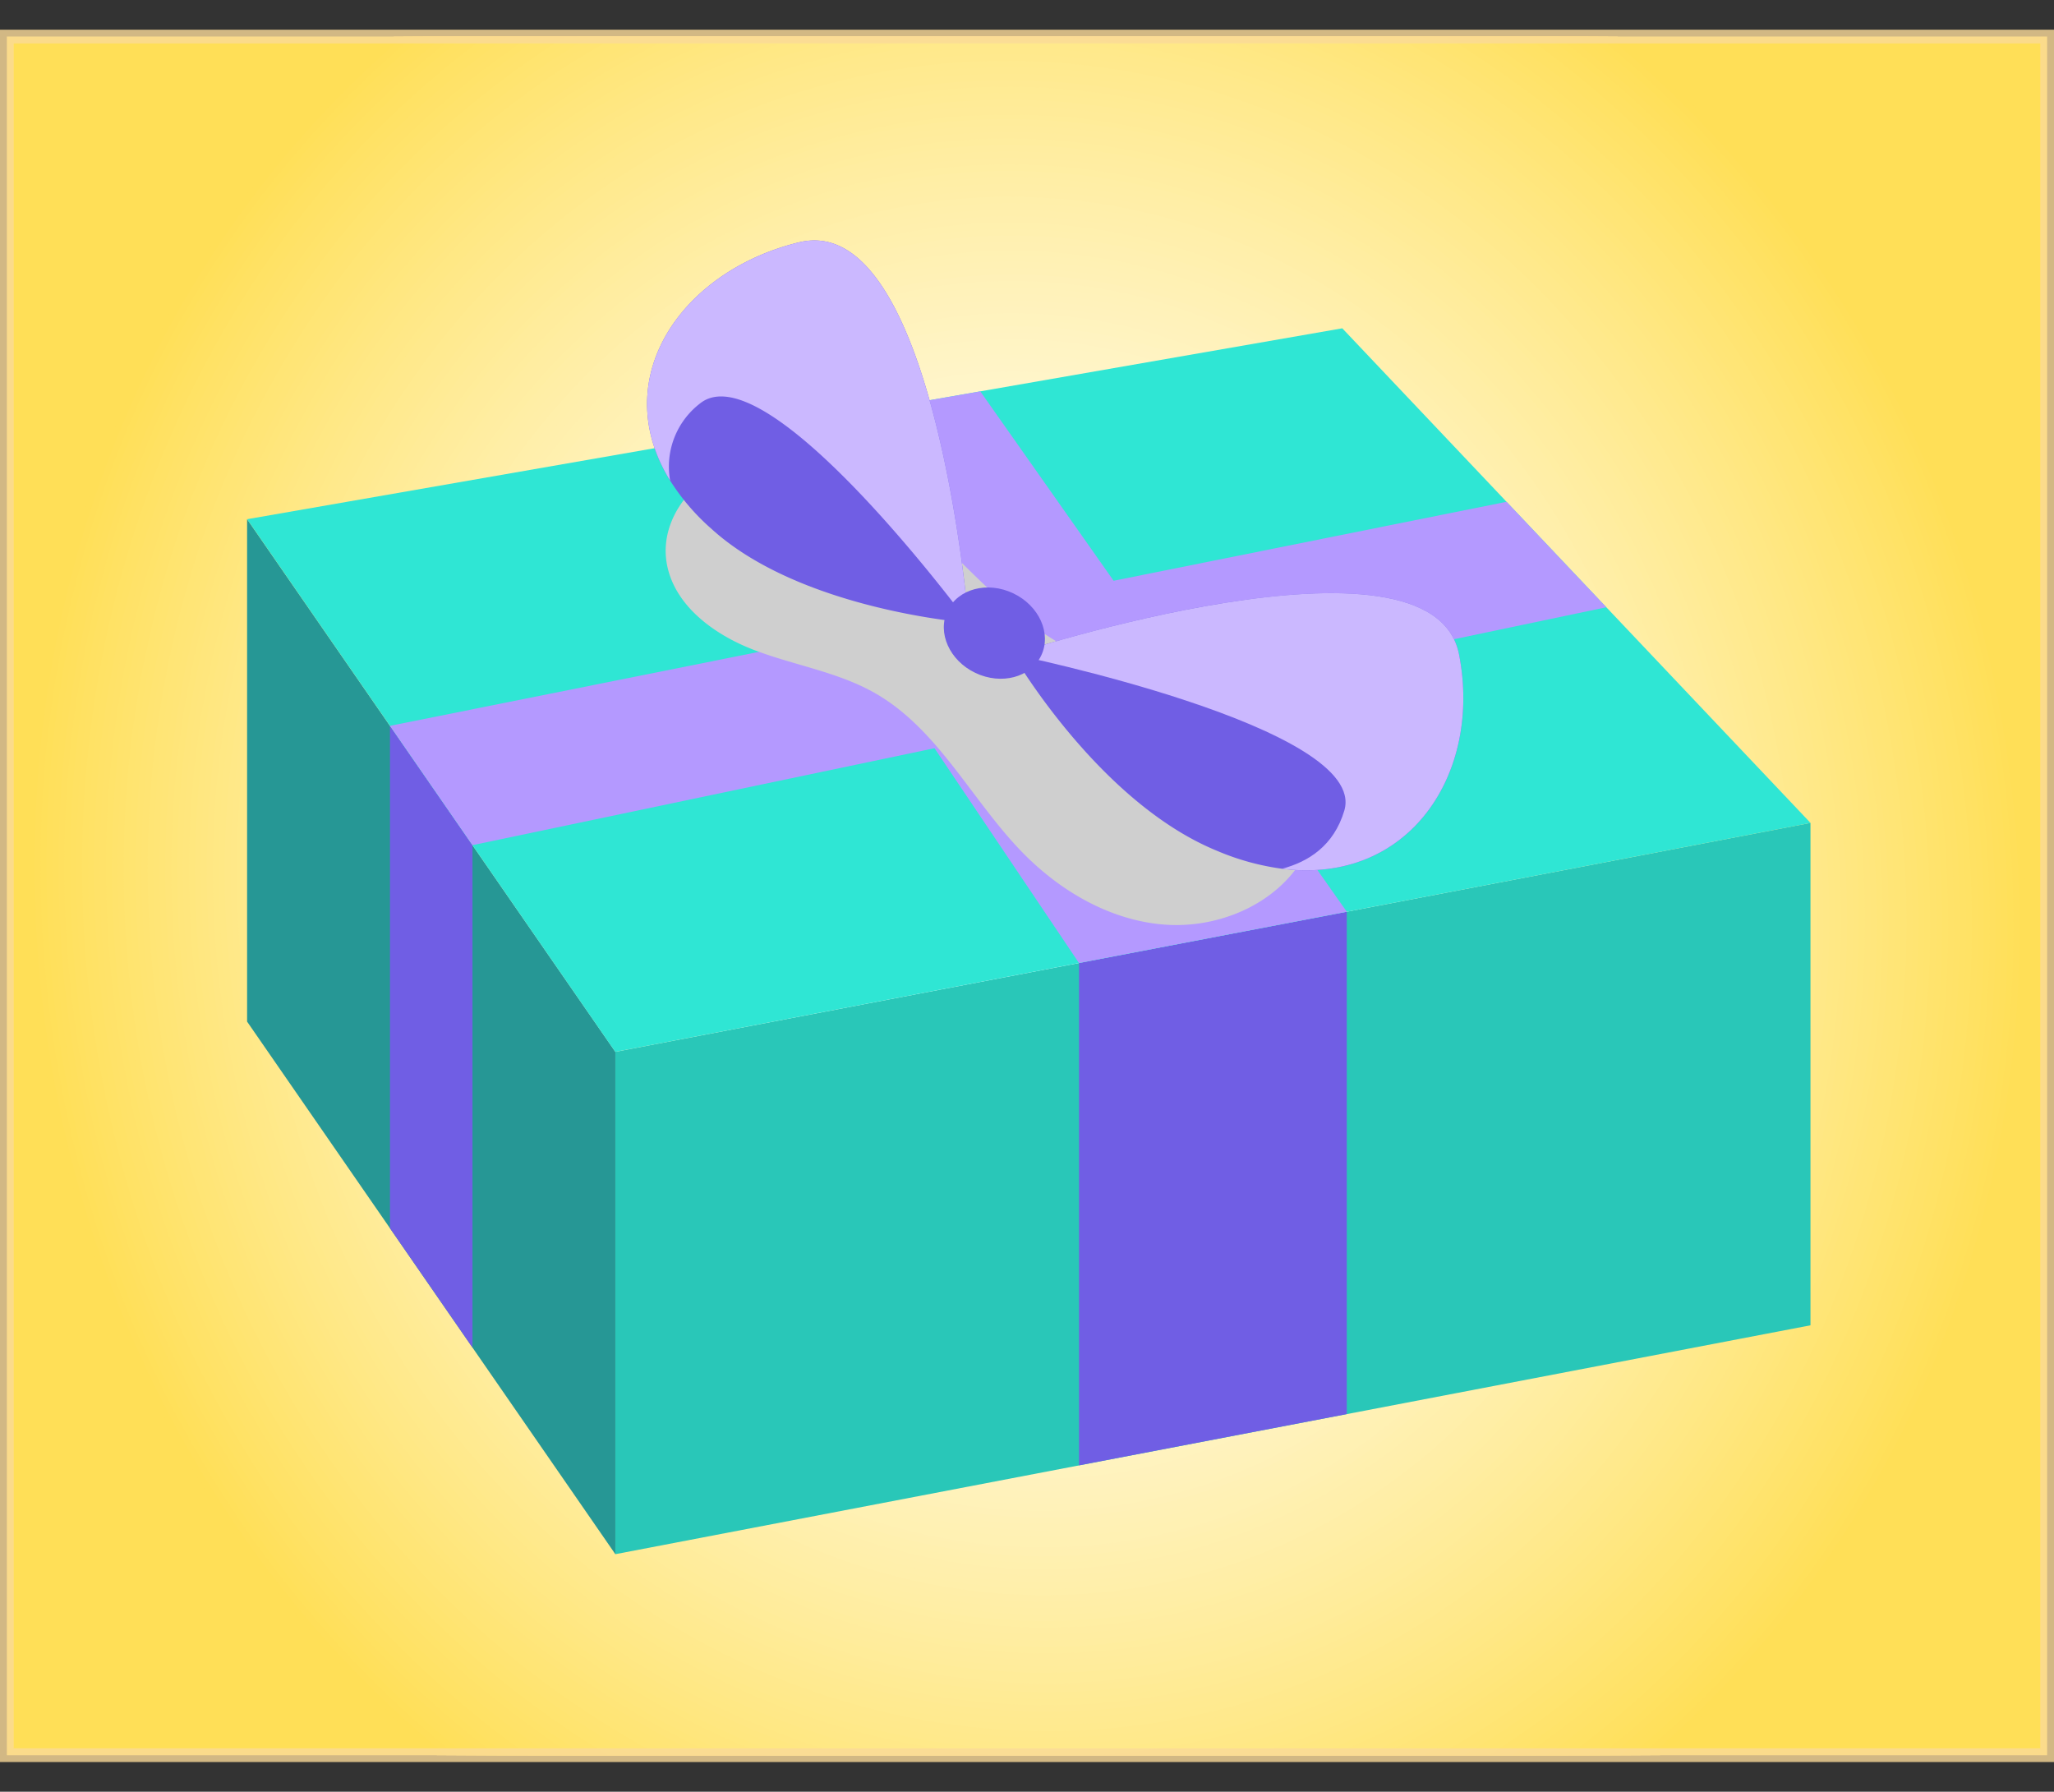 <svg xmlns="http://www.w3.org/2000/svg" xmlns:xlink="http://www.w3.org/1999/xlink" viewBox="0 0 449.55 392.13"><rect x="0" y="0" width="449.55" height="392.13" fill="#333333" stroke="none"/><defs><style>.cls-1{fill:none;}.cls-2{isolation:isolate;}.cls-3{clip-path:url(#clip-path);}.cls-4{fill:#ffdf57;}.cls-5{fill:#ffdf59;}.cls-6{fill:#ffe05a;}.cls-7{fill:#ffe05c;}.cls-8{fill:#ffe05d;}.cls-9{fill:#ffe05f;}.cls-10{fill:#ffe160;}.cls-11{fill:#ffe162;}.cls-12{fill:#ffe163;}.cls-13{fill:#ffe265;}.cls-14{fill:#ffe266;}.cls-15{fill:#ffe268;}.cls-16{fill:#ffe269;}.cls-17{fill:#ffe36a;}.cls-18{fill:#ffe36c;}.cls-19{fill:#ffe36d;}.cls-20{fill:#ffe46f;}.cls-21{fill:#ffe470;}.cls-22{fill:#ffe472;}.cls-23{fill:#ffe473;}.cls-24{fill:#ffe575;}.cls-25{fill:#ffe576;}.cls-26{fill:#ffe577;}.cls-27{fill:#ffe579;}.cls-28{fill:#ffe67a;}.cls-29{fill:#ffe67c;}.cls-30{fill:#ffe67d;}.cls-31{fill:#ffe77e;}.cls-32{fill:#ffe780;}.cls-33{fill:#ffe781;}.cls-34{fill:#ffe783;}.cls-35{fill:#ffe884;}.cls-36{fill:#ffe885;}.cls-37{fill:#ffe887;}.cls-38{fill:#ffe888;}.cls-39{fill:#ffe989;}.cls-40{fill:#ffe98b;}.cls-41{fill:#ffe98c;}.cls-42{fill:#ffe98d;}.cls-43{fill:#ffea8f;}.cls-44{fill:#ffea90;}.cls-45{fill:#ffea91;}.cls-46{fill:#ffea93;}.cls-47{fill:#ffeb94;}.cls-48{fill:#ffeb95;}.cls-49{fill:#ffeb97;}.cls-50{fill:#ffeb98;}.cls-51{fill:#ffec99;}.cls-52{fill:#ffec9b;}.cls-53{fill:#ffec9c;}.cls-54{fill:#ffec9d;}.cls-55{fill:#ffed9e;}.cls-56{fill:#ffeda0;}.cls-57{fill:#ffeda1;}.cls-58{fill:#ffeda2;}.cls-59{fill:#ffeea3;}.cls-60{fill:#ffeea5;}.cls-61{fill:#ffeea6;}.cls-62{fill:#ffeea7;}.cls-63{fill:#ffeea8;}.cls-64{fill:#ffefaa;}.cls-65{fill:#ffefab;}.cls-66{fill:#ffefac;}.cls-67{fill:#ffefad;}.cls-68{fill:#fff0ae;}.cls-69{fill:#fff0af;}.cls-70{fill:#fff0b1;}.cls-71{fill:#fff0b2;}.cls-72{fill:#fff1b3;}.cls-73{fill:#fff1b4;}.cls-74{fill:#fff1b5;}.cls-75{fill:#fff1b6;}.cls-76{fill:#fff1b8;}.cls-77{fill:#fff2b9;}.cls-78{fill:#fff2ba;}.cls-79{fill:#fff2bb;}.cls-80{fill:#fff2bc;}.cls-81{fill:#fff2bd;}.cls-82{fill:#fff3be;}.cls-83{fill:#fff3bf;}.cls-84{fill:#fff3c1;}.cls-85{fill:#fff3c2;}.cls-86{fill:#fff4c3;}.cls-87{fill:#fff4c4;}.cls-88{fill:#fff4c5;}.cls-89{fill:#fff4c6;}.cls-90{fill:#fff4c7;}.cls-91{fill:#fff5c8;}.cls-92{fill:#fff5c9;}.cls-93{fill:#fff5ca;}.cls-94{fill:#fff5cb;}.cls-95{fill:#fff5cc;}.cls-96{fill:#fff6cd;}.cls-97{fill:#fff6ce;}.cls-98{fill:#fff6cf;}.cls-99{fill:#fff6d0;}.cls-100{fill:#fff6d1;}.cls-101{fill:#fff6d2;}.cls-102{fill:#fff7d3;}.cls-103{fill:#fff7d4;}.cls-104{fill:#fff7d5;}.cls-105{fill:#fff7d6;}.cls-106{fill:#fff7d7;}.cls-107{fill:#fff8d8;}.cls-108{fill:#fff8d9;}.cls-109{fill:#fff8da;}.cls-110{fill:#fff8db;}.cls-111{fill:#fff8dc;}.cls-112{fill:#fff9dd;}.cls-113{fill:#fff9de;}.cls-114{fill:#fff9df;}.cls-115{fill:#fff9e0;}.cls-116{fill:#fff9e1;}.cls-117{fill:#fff9e2;}.cls-118{fill:#fffae2;}.cls-119{fill:#fffae3;}.cls-120{fill:#fffae4;}.cls-121{fill:#fffae5;}.cls-122{fill:#fffae6;}.cls-123{fill:#fffae7;}.cls-124{fill:#fffbe8;}.cls-125{fill:#fffbe9;}.cls-126{fill:#fffbea;}.cls-127{fill:#fffbeb;}.cls-128{fill:#fffbec;}.cls-129{fill:#fffbed;}.cls-130{fill:#fffced;}.cls-131{fill:#fffcee;}.cls-132{fill:#fffcef;}.cls-133{fill:#fffcf0;}.cls-134{fill:#fffcf1;}.cls-135{fill:#fffdf2;}.cls-136{fill:#fffdf3;}.cls-137{fill:#fffdf4;}.cls-138{fill:#fffdf5;}.cls-139{fill:#fffdf6;}.cls-140{fill:#fffdf7;}.cls-141{fill:#fffef7;}.cls-142{fill:#fffef8;}.cls-143{fill:#fffef9;}.cls-144{fill:#fffefa;}.cls-145{fill:#fffefb;}.cls-146{fill:#fffefc;}.cls-147{fill:#fffffd;}.cls-148{fill:#fffffe;}.cls-149{fill:#fff;}.cls-150{fill:#29c7b8;}.cls-151{fill:#705ee4;}.cls-152{fill:#269795;}.cls-153{fill:#2fe6d4;}.cls-154{fill:#b499ff;}.cls-155{mix-blend-mode:multiply;}.cls-156{fill:#cfcfcf;}.cls-157{fill:#cbb8ff;}.cls-158{opacity:0.8;}.cls-159{fill:#fada99;}</style><clipPath id="clip-path"><rect class="cls-1" x="1.5" y="8" width="446.55" height="376.14"/></clipPath></defs><title>6-449px</title><g class="cls-2"><g id="Camada_2" data-name="Camada 2"><g id="Camada_1-2" data-name="Camada 1"><g class="cls-3"><rect class="cls-4" x="1.5" y="8" width="446.55" height="376.14"/><path class="cls-4" d="M440.24,163c10,65.09-5.09,127.72-37.53,176.36A224.72,224.72,0,0,1,375.24,373q-7.62,7.66-15.95,14.53v-2.44H98v1c-45.54-36.67-78.7-91.9-88.69-157S14.4,101.41,46.84,52.77A224.72,224.72,0,0,1,74.31,19.09a214.88,214.88,0,0,1,16-14.53V7H351.55V6C397.09,42.68,430.25,97.91,440.24,163Z"/><path class="cls-5" d="M439,163.2c9.93,64.7-5.06,127-37.31,175.31A223.2,223.2,0,0,1,374.34,372a214.4,214.4,0,0,1-15.86,14.44v-1.3H107.38v6.48Q103,388.42,98.75,385c-45.26-36.45-78.23-91.35-88.16-156.06S15.65,102,47.9,53.62A223.12,223.12,0,0,1,75.21,20.15,212.34,212.34,0,0,1,91.07,5.7V7h251.1V.52q4.38,3.2,8.63,6.62C396.07,43.59,429,98.49,439,163.2Z"/><path class="cls-6" d="M437.67,163.39c9.87,64.32-5,126.21-37.08,174.27a222,222,0,0,1-27.14,33.27,209.83,209.83,0,0,1-15.77,14.36v-.16H108.08v5.31q-4.35-3.18-8.57-6.58c-45-36.24-77.76-90.81-87.63-155.12S16.9,102.53,49,54.47A222,222,0,0,1,76.1,21.2,209.83,209.83,0,0,1,91.87,6.84V7h249.6V1.69q4.35,3.18,8.57,6.58C395,44.51,427.8,99.08,437.67,163.39Z"/><path class="cls-7" d="M436.39,163.59c9.81,63.93-5,125.44-36.86,173.21a220.09,220.09,0,0,1-27,33.08,211.32,211.32,0,0,1-15.67,14.27c-2.72,2.24-5.5,4.42-8.34,6.51v-5.53H108.79v4.14q-4.33-3.16-8.53-6.54c-44.72-36-77.29-90.26-87.1-154.19S18.15,103.1,50,55.33A220.71,220.71,0,0,1,77,22.25,211.32,211.32,0,0,1,92.67,8c2.72-2.24,5.5-4.42,8.34-6.51V7H340.76V2.86Q345.1,6,349.29,9.4C394,45.42,426.58,99.66,436.39,163.59Z"/><path class="cls-8" d="M435.11,163.79c9.75,63.54-5,124.68-36.64,172.16a219,219,0,0,1-26.81,32.87A206.77,206.77,0,0,1,356.08,383q-4.06,3.35-8.29,6.48v-4.36H109.49v3q-4.3-3.15-8.47-6.5c-44.46-35.8-76.83-89.72-86.58-153.26s5-124.68,36.64-172.16A218.49,218.49,0,0,1,77.9,23.31,208.78,208.78,0,0,1,93.47,9.12q4.07-3.34,8.29-6.48V7h238.3V4q4.31,3.14,8.48,6.49C393,46.33,425.36,100.25,435.11,163.79Z"/><path class="cls-9" d="M433.83,164c9.69,63.16-4.94,123.93-36.42,171.12a217.52,217.52,0,0,1-26.65,32.67,208.44,208.44,0,0,1-15.48,14.1q-4,3.33-8.24,6.44v-3.18H110.19v1.79q-4.27-3.12-8.42-6.45c-44.18-35.59-76.35-89.17-86-152.32S20.66,104.23,52.14,57A218,218,0,0,1,78.79,24.36q7.39-7.44,15.48-14.1,4-3.33,8.24-6.44V7H339.36V5.21q4.27,3.12,8.42,6.45C392,47.25,424.14,100.83,433.83,164Z"/><path class="cls-10" d="M432.54,164.18c9.64,62.77-4.9,123.16-36.19,170.06a216.58,216.58,0,0,1-26.49,32.48,207.77,207.77,0,0,1-15.38,14q-4,3.3-8.19,6.4v-2H119.53v6.61q-8.76-5.76-17-12.41C58.61,344,26.64,290.72,17,228S21.91,104.79,53.2,57.89A216.58,216.58,0,0,1,79.69,25.41a207.77,207.77,0,0,1,15.38-14q4-3.3,8.19-6.4V7H330V.39q8.76,5.76,17,12.41C390.94,48.16,422.91,101.41,432.54,164.18Z"/><path class="cls-11" d="M431.26,164.38c9.57,62.38-4.87,122.4-36,169a209.27,209.27,0,0,1-58.21,58.48v-6.74H120.18v5.4q-8.72-5.73-16.9-12.33c-43.64-35.14-75.42-88.07-85-150.45s4.87-122.4,36-169A209.1,209.1,0,0,1,112.46.26V7H329.37V1.6q8.72,5.73,16.9,12.33C389.91,49.07,421.69,102,431.26,164.38Z"/><path class="cls-12" d="M430,164.58c9.51,62-4.84,121.63-35.74,168a208,208,0,0,1-57.85,58.12v-5.53H120.83v4.19q-8.65-5.69-16.8-12.25c-43.36-34.92-74.95-87.52-84.46-149.51s4.84-121.64,35.74-168A208.17,208.17,0,0,1,113.16,1.47V7H328.72V2.81q8.65,5.68,16.8,12.25C388.89,50,420.47,102.58,430,164.58Z"/><path class="cls-13" d="M428.7,164.77c9.45,61.61-4.82,120.88-35.52,166.92a206.86,206.86,0,0,1-57.48,57.75v-4.31H121.48v3q-8.6-5.67-16.69-12.18c-43.1-34.71-74.48-87-83.94-148.58S25.67,106.48,56.37,60.44A206.77,206.77,0,0,1,113.86,2.69V7H328.07V4c5.73,3.78,11.31,7.84,16.69,12.18C387.86,50.9,419.24,103.17,428.7,164.77Z"/><path class="cls-14" d="M427.41,165c9.4,61.22-4.78,120.12-35.29,165.86A205.54,205.54,0,0,1,335,388.23v-3.1H122.13v1.78q-8.55-5.62-16.59-12.1c-42.82-34.49-74-86.43-83.4-147.65S26.92,107,57.43,61.3A205.54,205.54,0,0,1,114.55,3.9V7H327.42V5.22Q336,10.85,344,17.32C386.83,51.81,418,103.75,427.41,165Z"/><path class="cls-15" d="M426.13,165.17C435.47,226,421.38,284.52,391.06,330a204,204,0,0,1-56.76,57v-1.88H122.78v.57q-8.49-5.59-16.48-12C63.74,339.41,32.75,287.79,23.42,227S28.17,107.61,58.49,62.15a204,204,0,0,1,56.76-57V7H326.77V6.43q8.49,5.6,16.48,12C385.81,52.72,416.8,104.34,426.13,165.17Z"/><path class="cls-16" d="M424.85,165.36C434.12,225.8,420.13,284,390,329.13a202.73,202.73,0,0,1-56.4,56.66v-.66H132v4.7q-4.33-2.56-8.55-5.34-8.45-5.55-16.38-11.94C64.77,338.49,34,287.21,24.7,226.77S29.42,108.17,59.55,63A202.86,202.86,0,0,1,116,6.34V7H317.57V2.3q4.33,2.57,8.55,5.34,8.44,5.55,16.38,11.94C384.78,53.64,415.57,104.92,424.85,165.36Z"/><path class="cls-17" d="M423.57,165.56c9.21,60.05-4.69,117.84-34.63,162.71a201.54,201.54,0,0,1-56,56.31q-4.14,2.75-8.43,5.28v-4.73H132.58v3.46q-4.31-2.55-8.5-5.3-8.39-5.52-16.27-11.87C65.79,337.58,35.2,286.63,26,226.57s4.7-117.84,34.63-162.71a201.54,201.54,0,0,1,56-56.31q4.14-2.74,8.43-5.28V7H317V3.54q4.3,2.55,8.5,5.3,8.38,5.52,16.27,11.87C383.76,54.55,414.35,105.5,423.57,165.56Z"/><path class="cls-18" d="M422.28,165.76c9.16,59.66-4.66,117.07-34.4,161.66a200.23,200.23,0,0,1-55.67,55.94q-4.12,2.73-8.38,5.25v-3.48H133.17v2.22q-4.28-2.53-8.44-5.27-8.34-5.49-16.17-11.8C66.82,336.67,36.42,286,27.27,226.37S31.93,109.3,61.67,64.71A200.23,200.23,0,0,1,117.34,8.77q4.13-2.73,8.38-5.25V7H316.38V4.78q4.28,2.53,8.44,5.27,8.34,5.49,16.17,11.8C382.73,55.46,413.13,106.09,422.28,165.76Z"/><path class="cls-19" d="M421,166c9.1,59.28-4.63,116.32-34.18,160.62a198.7,198.7,0,0,1-55.31,55.57,185,185,0,0,1-16.92,10v-7H142.38v5.78a204.14,204.14,0,0,1-33.06-21.76c-41.47-33.4-71.67-83.69-80.77-143S33.18,109.86,62.73,65.56A198.7,198.7,0,0,1,118,10,185,185,0,0,1,135,0V7H307.17V1.22A204.14,204.14,0,0,1,340.23,23C381.71,56.38,411.9,106.67,421,166Z"/><path class="cls-20" d="M419.72,166.15c9,58.89-4.6,115.56-34,159.56a197.37,197.37,0,0,1-54.95,55.22A185.79,185.79,0,0,1,314,390.85v-5.72H142.92v4.51A203.3,203.3,0,0,1,110.07,368c-41.2-33.18-71.2-83.15-80.24-142s4.6-115.56,34-159.56a197.5,197.5,0,0,1,55-55.22,187.17,187.17,0,0,1,16.81-9.92V7H306.63V2.49a203.3,203.3,0,0,1,32.85,21.62C380.68,57.29,410.68,107.26,419.72,166.15Z"/><path class="cls-21" d="M418.44,166.35c9,58.5-4.57,114.79-33.74,158.51a196.1,196.1,0,0,1-54.59,54.85,184.78,184.78,0,0,1-16.7,9.86v-4.44h-170v3.23a201.66,201.66,0,0,1-32.63-21.47c-40.93-33-70.74-82.6-79.72-141.11S35.68,111,64.85,67.27a196.1,196.1,0,0,1,54.59-54.85,184.78,184.78,0,0,1,16.7-9.86V7h170V3.77a201.74,201.74,0,0,1,32.64,21.47C379.65,58.2,409.46,107.84,418.44,166.35Z"/><path class="cls-22" d="M417.15,166.54c8.92,58.12-4.54,114-33.5,157.47a195.27,195.27,0,0,1-54.23,54.49,186.06,186.06,0,0,1-16.59,9.79v-3.16H144v2a200.82,200.82,0,0,1-32.42-21.33C70.92,333,41.32,283.7,32.4,225.59s4.54-114,33.51-157.47a195.1,195.1,0,0,1,54.22-54.49,186.06,186.06,0,0,1,16.59-9.79V7H305.56V5A200.74,200.74,0,0,1,338,26.37C378.63,59.11,408.24,108.43,417.15,166.54Z"/><path class="cls-23" d="M415.87,166.74c8.86,57.73-4.51,113.28-33.28,156.42a193.73,193.73,0,0,1-53.87,54.12A181.21,181.21,0,0,1,312.24,387v-1.87H144.53v.69a199.38,199.38,0,0,1-32.19-21.19C72,332.1,42.54,283.12,33.68,225.39S38.19,112.11,67,69a193.57,193.57,0,0,1,53.86-54.12,181.21,181.21,0,0,1,16.48-9.72V7H305V6.31a199.9,199.9,0,0,1,32.2,21.19C377.6,60,407,109,415.87,166.74Z"/><path class="cls-24" d="M414.59,166.94c8.8,57.34-4.48,112.51-33.06,155.36A192.24,192.24,0,0,1,328,376.06a177.51,177.51,0,0,1-16.37,9.66v-.59h-158v3.63q-4.31-2-8.53-4.22a198.26,198.26,0,0,1-32-21C73,331.19,43.76,282.54,35,225.19S39.44,112.68,68,69.83a192.37,192.37,0,0,1,53.51-53.76A177.51,177.51,0,0,1,137.9,6.41V7H296V3.37q4.31,2,8.53,4.22a198.26,198.26,0,0,1,32,21C376.58,60.94,405.79,109.59,414.59,166.94Z"/><path class="cls-25" d="M413.31,167.13c8.74,57-4.45,111.76-32.84,154.32a191.14,191.14,0,0,1-53.15,53.4,178.52,178.52,0,0,1-16.25,9.59q-4.2,2.19-8.52,4.15v-3.46H162.74v6.08a186.89,186.89,0,0,1-17.13-7.94,197.42,197.42,0,0,1-31.77-20.9C74,330.28,45,282,36.24,225S40.69,113.24,69.08,70.68a191.14,191.14,0,0,1,53.15-53.4,179.89,179.89,0,0,1,16.25-9.59q4.2-2.19,8.52-4.15V7H286.81V.92a185.66,185.66,0,0,1,17.13,7.94,196.38,196.38,0,0,1,31.77,20.91C375.55,61.85,404.57,110.18,413.31,167.13Z"/><path class="cls-26" d="M412,167.33c8.68,56.57-4.41,111-32.61,153.27a189.83,189.83,0,0,1-52.78,53A176.73,176.73,0,0,1,293.31,391v-5.83H163.16v4.76q-8.68-3.51-17-7.89a195.46,195.46,0,0,1-31.55-20.77C75,329.36,46.21,281.37,37.53,224.8S42,113.8,70.14,71.53a189.83,189.83,0,0,1,52.78-53A176.73,176.73,0,0,1,156.24,1.17V7H286.39V2.24a185.83,185.83,0,0,1,17,7.9A194.73,194.73,0,0,1,335,30.9C374.53,62.77,403.34,110.76,412,167.33Z"/><path class="cls-27" d="M410.74,167.53c8.62,56.18-4.39,110.23-32.39,152.21a188.5,188.5,0,0,1-52.42,52.68,175.76,175.76,0,0,1-33.09,17.21v-4.5H163.59v3.43a183.36,183.36,0,0,1-16.9-7.84,193.23,193.23,0,0,1-31.34-20.62c-39.3-31.65-67.92-79.32-76.54-135.5S43.2,114.37,71.2,72.39a188.5,188.5,0,0,1,52.42-52.68A175.76,175.76,0,0,1,156.71,2.5V7H286V3.57a184.41,184.41,0,0,1,16.89,7.84A193.23,193.23,0,0,1,334.2,32C373.5,63.68,402.12,111.35,410.74,167.53Z"/><path class="cls-28" d="M409.46,167.72c8.56,55.8-4.36,109.48-32.17,151.17a187.1,187.1,0,0,1-52.06,52.31,173.34,173.34,0,0,1-32.86,17.09v-3.16H164v2.1a184.61,184.61,0,0,1-16.78-7.78A193,193,0,0,1,116.11,359c-39-31.43-67.46-78.77-76-134.56S44.45,114.93,72.26,73.24a187.23,187.23,0,0,1,52.06-52.31A173.34,173.34,0,0,1,157.18,3.84V7H285.54V4.9q8.56,3.47,16.78,7.78a193,193,0,0,1,31.12,20.48C372.47,64.59,400.9,111.93,409.46,167.72Z"/><path class="cls-29" d="M408.18,167.92c8.5,55.41-4.33,108.72-31.95,150.12A185.83,185.83,0,0,1,324.53,370a173,173,0,0,1-32.63,17v-1.83H181.76v6.76a185.77,185.77,0,0,1-64.9-34.05c-38.76-31.22-67-78.23-75.49-133.63S45.7,115.49,73.32,74.09A185.83,185.83,0,0,1,125,22.15a173,173,0,0,1,32.63-17V7H267.79V.24a185.77,185.77,0,0,1,64.9,34.05C371.45,65.51,399.67,112.52,408.18,167.92Z"/><path class="cls-30" d="M406.89,168.12c8.45,55-4.29,108-31.72,149.07a184.7,184.7,0,0,1-51.33,51.58,171.49,171.49,0,0,1-32.41,16.85v-.49H182.06v5.39a184.5,184.5,0,0,1-64.44-33.81c-38.49-31-66.52-77.68-75-132.7S47,116.06,74.38,75a184.5,184.5,0,0,1,51.34-51.59,171.41,171.41,0,0,1,32.4-16.85V7H267.49V1.61a184.5,184.5,0,0,1,64.44,33.81C370.42,66.42,398.45,113.1,406.89,168.12Z"/><path class="cls-31" d="M405.61,168.31c8.38,54.63-4.27,107.2-31.5,148a183.2,183.2,0,0,1-51,51.22A169,169,0,0,1,273.47,390v-4.91H182.36v4a183.29,183.29,0,0,1-64-33.57C80.15,324.8,52.32,278.45,43.94,223.82s4.27-107.2,31.5-148a183.2,183.2,0,0,1,51-51.22A170.57,170.57,0,0,1,158.59,7.84a168.75,168.75,0,0,1,17.49-5.75V7h91.11V3a183.29,183.29,0,0,1,64,33.57C369.4,67.33,397.23,113.68,405.61,168.31Z"/><path class="cls-32" d="M404.33,168.51c8.32,54.24-4.24,106.44-31.28,147a181.8,181.8,0,0,1-50.61,50.85A169,169,0,0,1,290.49,383a163.37,163.37,0,0,1-17.37,5.71v-3.53H182.66v2.65a181.85,181.85,0,0,1-63.53-33.33c-37.95-30.56-65.58-76.59-73.91-130.83s4.24-106.44,31.28-147A181.8,181.8,0,0,1,127.11,25.8a169,169,0,0,1,32-16.62,164.12,164.12,0,0,1,17.37-5.71V7h90.46V4.35a181.85,181.85,0,0,1,63.53,33.33C368.37,68.24,396,114.27,404.33,168.51Z"/><path class="cls-33" d="M403.05,168.71C419.58,276.42,353.16,376,254.7,391.09v-6H183v1.29a180.68,180.68,0,0,1-63.08-33.11C82.2,323,54.77,277.28,46.5,223.42,30,115.71,96.39,16.15,194.85,1V7h71.74V5.72a180.49,180.49,0,0,1,63.08,33.1C367.35,69.16,394.78,114.85,403.05,168.71Z"/><path class="cls-34" d="M401.76,168.91c16.41,106.93-49.52,205.78-147.27,220.78v-4.56H218.22v6.1a167,167,0,0,1-35-6.18,179.24,179.24,0,0,1-62.62-32.87c-37.41-30.12-64.65-75.49-72.85-129C31.38,116.29,97.31,17.44,195.06,2.44V7h36.28V.9a167,167,0,0,1,35,6.18A179.24,179.24,0,0,1,328.91,40C366.32,70.07,393.56,115.44,401.76,168.91Z"/><path class="cls-35" d="M400.48,169.1c16.29,106.16-49.17,204.3-146.21,219.19a164.23,164.23,0,0,1-70.71-4.61,178,178,0,0,1-62.17-32.63c-37.13-29.9-64.17-74.94-72.32-128C32.78,116.87,98.24,18.73,195.28,3.84A164.23,164.23,0,0,1,266,8.45a178.36,178.36,0,0,1,62.17,32.63C365.29,71,392.34,116,400.48,169.1Z"/><path class="cls-36" d="M399.2,169.3c16.17,105.38-48.81,202.8-145.14,217.58a163,163,0,0,1-70.2-4.57,176.92,176.92,0,0,1-61.71-32.39c-36.87-29.69-63.71-74.4-71.8-127.09C34.18,117.45,99.16,20,195.49,5.25a163,163,0,0,1,70.2,4.57,177.05,177.05,0,0,1,61.72,32.39C364.27,71.9,391.11,116.61,399.2,169.3Z"/><path class="cls-37" d="M397.92,169.5c16.05,104.61-48.45,201.31-144.08,216a161.86,161.86,0,0,1-69.68-4.54,175.7,175.7,0,0,1-61.26-32.15c-36.59-29.47-63.24-73.85-71.27-126.16C35.58,118,100.09,21.32,195.71,6.65a161.86,161.86,0,0,1,69.68,4.54,175.7,175.7,0,0,1,61.26,32.15C363.24,72.81,389.89,117.19,397.92,169.5Z"/><path class="cls-38" d="M396.63,169.69c15.94,103.84-48.09,199.82-143,214.39-47.46,7.28-93.65-7.17-130-36.42s-62.77-73.3-70.73-125.22C37,118.6,101,22.62,195.92,8.05c47.46-7.28,93.66,7.17,130,36.42S388.67,117.77,396.63,169.69Z"/><path class="cls-39" d="M395.35,169.89C411.17,273,347.62,368.22,253.41,382.67c-47.1,7.23-92.95-7.11-129-36.14S62.11,273.77,54.2,222.24C38.38,119.18,101.93,23.91,196.14,9.46c47.1-7.23,92.95,7.11,129,36.14S387.44,118.36,395.35,169.89Z"/><path class="cls-40" d="M394.07,170.09c15.7,102.28-47.38,196.83-140.87,211.18-46.75,7.18-92.26-7.06-128-35.87S63.33,273.19,55.48,222C39.79,119.76,102.86,25.21,196.35,10.86c46.75-7.17,92.26,7.06,128,35.87S386.22,118.94,394.07,170.09Z"/><path class="cls-41" d="M392.79,170.28c15.57,101.51-47,195.35-139.81,209.59-46.39,7.12-91.55-7-127.06-35.61S64.55,272.6,56.76,221.85C41.19,120.34,103.78,26.5,196.57,12.26c46.39-7.12,91.55,7,127.06,35.61S385,119.53,392.79,170.28Z"/><path class="cls-42" d="M391.5,170.48c15.46,100.74-46.65,193.85-138.73,208-46,7.06-90.86-7-126.1-35.34S65.78,272,58.05,221.65C42.59,120.91,104.7,27.8,196.79,13.67c46-7.07,90.85,7,126.09,35.33S383.77,120.11,391.5,170.48Z"/><ellipse class="cls-43" cx="224.78" cy="196.07" rx="167.38" ry="183.12" transform="translate(-27.14 36.36) rotate(-8.72)"/><ellipse class="cls-44" cx="224.78" cy="196.07" rx="166.08" ry="181.7" transform="translate(-27.14 36.36) rotate(-8.72)"/><ellipse class="cls-45" cx="224.78" cy="196.07" rx="164.79" ry="180.28" transform="translate(-27.14 36.36) rotate(-8.72)"/><ellipse class="cls-46" cx="224.78" cy="196.07" rx="163.49" ry="178.86" transform="translate(-27.14 36.36) rotate(-8.72)"/><ellipse class="cls-47" cx="224.78" cy="196.07" rx="162.19" ry="177.44" transform="translate(-27.14 36.36) rotate(-8.72)"/><ellipse class="cls-48" cx="224.78" cy="196.07" rx="160.89" ry="176.02" transform="translate(-27.14 36.36) rotate(-8.72)"/><ellipse class="cls-49" cx="224.78" cy="196.07" rx="159.6" ry="174.6" transform="translate(-27.14 36.36) rotate(-8.72)"/><ellipse class="cls-50" cx="224.78" cy="196.07" rx="158.3" ry="173.18" transform="translate(-27.14 36.36) rotate(-8.72)"/><ellipse class="cls-51" cx="224.78" cy="196.07" rx="157" ry="171.76" transform="matrix(0.99, -0.15, 0.15, 0.99, -27.14, 36.36)"/><ellipse class="cls-52" cx="224.78" cy="196.07" rx="155.7" ry="170.34" transform="translate(-27.14 36.36) rotate(-8.72)"/><ellipse class="cls-53" cx="224.78" cy="196.07" rx="154.41" ry="168.92" transform="translate(-27.14 36.36) rotate(-8.72)"/><ellipse class="cls-54" cx="224.78" cy="196.07" rx="153.11" ry="167.5" transform="translate(-27.14 36.36) rotate(-8.72)"/><ellipse class="cls-55" cx="224.78" cy="196.07" rx="151.81" ry="166.08" transform="translate(-27.14 36.36) rotate(-8.72)"/><ellipse class="cls-56" cx="224.78" cy="196.07" rx="150.51" ry="164.66" transform="translate(-27.14 36.36) rotate(-8.72)"/><ellipse class="cls-57" cx="224.78" cy="196.07" rx="149.22" ry="163.24" transform="translate(-27.14 36.36) rotate(-8.72)"/><ellipse class="cls-58" cx="224.78" cy="196.07" rx="147.92" ry="161.82" transform="translate(-27.14 36.36) rotate(-8.72)"/><ellipse class="cls-59" cx="224.78" cy="196.07" rx="146.62" ry="160.4" transform="translate(-27.14 36.36) rotate(-8.72)"/><ellipse class="cls-60" cx="224.78" cy="196.07" rx="145.32" ry="158.98" transform="translate(-27.14 36.36) rotate(-8.72)"/><ellipse class="cls-61" cx="224.78" cy="196.07" rx="144.03" ry="157.56" transform="translate(-27.14 36.36) rotate(-8.72)"/><ellipse class="cls-62" cx="224.78" cy="196.07" rx="142.73" ry="156.15" transform="translate(-27.14 36.36) rotate(-8.72)"/><ellipse class="cls-63" cx="224.78" cy="196.07" rx="141.43" ry="154.73" transform="translate(-27.14 36.36) rotate(-8.72)"/><ellipse class="cls-64" cx="224.78" cy="196.07" rx="140.13" ry="153.31" transform="translate(-27.14 36.36) rotate(-8.72)"/><ellipse class="cls-65" cx="224.78" cy="196.07" rx="138.84" ry="151.89" transform="translate(-27.14 36.36) rotate(-8.72)"/><ellipse class="cls-66" cx="224.78" cy="196.07" rx="137.54" ry="150.47" transform="translate(-27.14 36.36) rotate(-8.72)"/><ellipse class="cls-67" cx="224.78" cy="196.07" rx="136.24" ry="149.05" transform="translate(-27.14 36.36) rotate(-8.72)"/><ellipse class="cls-68" cx="224.78" cy="196.07" rx="134.94" ry="147.63" transform="translate(-27.14 36.36) rotate(-8.72)"/><ellipse class="cls-69" cx="224.78" cy="196.07" rx="133.65" ry="146.21" transform="translate(-27.14 36.36) rotate(-8.72)"/><ellipse class="cls-70" cx="224.78" cy="196.07" rx="132.35" ry="144.79" transform="translate(-27.14 36.36) rotate(-8.72)"/><ellipse class="cls-71" cx="224.78" cy="196.07" rx="131.05" ry="143.37" transform="translate(-27.14 36.36) rotate(-8.72)"/><ellipse class="cls-72" cx="224.78" cy="196.07" rx="129.75" ry="141.95" transform="matrix(0.99, -0.15, 0.15, 0.99, -27.14, 36.36)"/><ellipse class="cls-73" cx="224.78" cy="196.07" rx="128.46" ry="140.53" transform="translate(-27.14 36.36) rotate(-8.72)"/><ellipse class="cls-74" cx="224.78" cy="196.07" rx="127.16" ry="139.11" transform="translate(-27.14 36.36) rotate(-8.72)"/><ellipse class="cls-75" cx="224.78" cy="196.07" rx="125.86" ry="137.69" transform="translate(-27.14 36.36) rotate(-8.72)"/><ellipse class="cls-76" cx="224.78" cy="196.07" rx="124.56" ry="136.27" transform="translate(-27.14 36.36) rotate(-8.72)"/><ellipse class="cls-77" cx="224.78" cy="196.07" rx="123.27" ry="134.85" transform="translate(-27.14 36.36) rotate(-8.72)"/><ellipse class="cls-78" cx="224.78" cy="196.07" rx="121.97" ry="133.43" transform="translate(-27.14 36.36) rotate(-8.72)"/><ellipse class="cls-79" cx="224.78" cy="196.07" rx="120.67" ry="132.01" transform="translate(-27.14 36.36) rotate(-8.72)"/><ellipse class="cls-80" cx="224.78" cy="196.07" rx="119.37" ry="130.59" transform="translate(-27.14 36.36) rotate(-8.72)"/><ellipse class="cls-81" cx="224.78" cy="196.07" rx="118.08" ry="129.17" transform="translate(-27.14 36.36) rotate(-8.72)"/><ellipse class="cls-82" cx="224.78" cy="196.07" rx="116.78" ry="127.76" transform="translate(-27.14 36.36) rotate(-8.72)"/><ellipse class="cls-83" cx="224.78" cy="196.07" rx="115.48" ry="126.34" transform="translate(-27.14 36.36) rotate(-8.72)"/><ellipse class="cls-84" cx="224.78" cy="196.07" rx="114.18" ry="124.92" transform="translate(-27.14 36.36) rotate(-8.72)"/><ellipse class="cls-85" cx="224.78" cy="196.07" rx="112.89" ry="123.5" transform="translate(-27.14 36.36) rotate(-8.72)"/><ellipse class="cls-86" cx="224.78" cy="196.07" rx="111.59" ry="122.08" transform="translate(-27.14 36.36) rotate(-8.72)"/><ellipse class="cls-87" cx="224.78" cy="196.07" rx="110.29" ry="120.66" transform="translate(-27.14 36.36) rotate(-8.72)"/><ellipse class="cls-88" cx="224.78" cy="196.07" rx="108.99" ry="119.24" transform="matrix(0.99, -0.15, 0.15, 0.99, -27.14, 36.36)"/><ellipse class="cls-89" cx="224.78" cy="196.07" rx="107.7" ry="117.82" transform="translate(-27.14 36.36) rotate(-8.72)"/><ellipse class="cls-90" cx="224.78" cy="196.07" rx="106.4" ry="116.4" transform="translate(-27.14 36.36) rotate(-8.72)"/><ellipse class="cls-91" cx="224.78" cy="196.07" rx="105.1" ry="114.98" transform="translate(-27.14 36.36) rotate(-8.72)"/><ellipse class="cls-92" cx="224.78" cy="196.07" rx="103.8" ry="113.56" transform="translate(-27.14 36.36) rotate(-8.72)"/><ellipse class="cls-93" cx="224.78" cy="196.07" rx="102.51" ry="112.14" transform="matrix(0.99, -0.15, 0.15, 0.99, -27.14, 36.36)"/><ellipse class="cls-94" cx="224.78" cy="196.07" rx="101.21" ry="110.72" transform="translate(-27.14 36.36) rotate(-8.72)"/><ellipse class="cls-95" cx="224.78" cy="196.07" rx="99.91" ry="109.3" transform="translate(-27.14 36.36) rotate(-8.72)"/><ellipse class="cls-96" cx="224.78" cy="196.07" rx="98.61" ry="107.88" transform="translate(-27.14 36.36) rotate(-8.72)"/><ellipse class="cls-97" cx="224.78" cy="196.07" rx="97.32" ry="106.46" transform="translate(-27.14 36.36) rotate(-8.72)"/><ellipse class="cls-98" cx="224.78" cy="196.07" rx="96.02" ry="105.04" transform="translate(-27.14 36.36) rotate(-8.72)"/><ellipse class="cls-99" cx="224.78" cy="196.07" rx="94.72" ry="103.62" transform="translate(-27.14 36.36) rotate(-8.72)"/><ellipse class="cls-100" cx="224.78" cy="196.07" rx="93.42" ry="102.2" transform="translate(-27.14 36.36) rotate(-8.72)"/><ellipse class="cls-101" cx="224.78" cy="196.07" rx="92.13" ry="100.78" transform="translate(-27.14 36.36) rotate(-8.72)"/><ellipse class="cls-102" cx="224.78" cy="196.07" rx="90.83" ry="99.37" transform="translate(-27.14 36.36) rotate(-8.72)"/><ellipse class="cls-103" cx="224.78" cy="196.07" rx="89.53" ry="97.95" transform="translate(-27.14 36.36) rotate(-8.72)"/><ellipse class="cls-104" cx="224.78" cy="196.07" rx="88.23" ry="96.53" transform="translate(-27.14 36.36) rotate(-8.72)"/><ellipse class="cls-105" cx="224.78" cy="196.07" rx="86.93" ry="95.11" transform="translate(-27.14 36.36) rotate(-8.72)"/><ellipse class="cls-106" cx="224.78" cy="196.07" rx="85.64" ry="93.69" transform="translate(-27.14 36.36) rotate(-8.72)"/><ellipse class="cls-107" cx="224.78" cy="196.07" rx="84.34" ry="92.27" transform="translate(-27.14 36.36) rotate(-8.72)"/><ellipse class="cls-108" cx="224.78" cy="196.07" rx="83.04" ry="90.85" transform="translate(-27.14 36.36) rotate(-8.72)"/><ellipse class="cls-109" cx="224.78" cy="196.07" rx="81.74" ry="89.43" transform="translate(-27.14 36.36) rotate(-8.72)"/><ellipse class="cls-110" cx="224.78" cy="196.07" rx="80.45" ry="88.01" transform="translate(-27.14 36.36) rotate(-8.72)"/><ellipse class="cls-110" cx="224.78" cy="196.07" rx="79.15" ry="86.59" transform="translate(-27.14 36.36) rotate(-8.72)"/><ellipse class="cls-111" cx="224.78" cy="196.07" rx="77.85" ry="85.17" transform="matrix(0.99, -0.15, 0.15, 0.99, -27.14, 36.36)"/><ellipse class="cls-112" cx="224.78" cy="196.07" rx="76.55" ry="83.75" transform="translate(-27.14 36.36) rotate(-8.72)"/><ellipse class="cls-113" cx="224.78" cy="196.07" rx="75.26" ry="82.33" transform="translate(-27.14 36.36) rotate(-8.72)"/><ellipse class="cls-114" cx="224.78" cy="196.07" rx="73.96" ry="80.91" transform="translate(-27.14 36.36) rotate(-8.72)"/><ellipse class="cls-115" cx="224.78" cy="196.07" rx="72.66" ry="79.49" transform="translate(-27.14 36.36) rotate(-8.72)"/><ellipse class="cls-116" cx="224.78" cy="196.07" rx="71.36" ry="78.07" transform="matrix(0.99, -0.15, 0.15, 0.99, -27.14, 36.36)"/><ellipse class="cls-117" cx="224.78" cy="196.07" rx="70.07" ry="76.65" transform="matrix(0.99, -0.15, 0.15, 0.99, -27.14, 36.36)"/><ellipse class="cls-118" cx="224.78" cy="196.07" rx="68.77" ry="75.23" transform="translate(-27.14 36.36) rotate(-8.72)"/><ellipse class="cls-119" cx="224.78" cy="196.07" rx="67.47" ry="73.81" transform="translate(-27.14 36.36) rotate(-8.72)"/><ellipse class="cls-120" cx="224.78" cy="196.07" rx="66.17" ry="72.39" transform="translate(-27.14 36.36) rotate(-8.72)"/><ellipse class="cls-121" cx="224.78" cy="196.07" rx="64.88" ry="70.98" transform="translate(-27.14 36.36) rotate(-8.72)"/><ellipse class="cls-122" cx="224.78" cy="196.07" rx="63.58" ry="69.56" transform="translate(-27.14 36.36) rotate(-8.72)"/><ellipse class="cls-122" cx="224.78" cy="196.07" rx="62.28" ry="68.14" transform="translate(-27.14 36.36) rotate(-8.72)"/><ellipse class="cls-123" cx="224.78" cy="196.07" rx="60.98" ry="66.72" transform="translate(-27.14 36.36) rotate(-8.72)"/><ellipse class="cls-124" cx="224.78" cy="196.07" rx="59.69" ry="65.3" transform="matrix(0.99, -0.15, 0.15, 0.99, -27.14, 36.36)"/><ellipse class="cls-125" cx="224.78" cy="196.07" rx="58.39" ry="63.88" transform="translate(-27.14 36.36) rotate(-8.72)"/><ellipse class="cls-126" cx="224.78" cy="196.07" rx="57.09" ry="62.46" transform="translate(-27.14 36.36) rotate(-8.72)"/><ellipse class="cls-126" cx="224.78" cy="196.07" rx="55.79" ry="61.04" transform="translate(-27.14 36.36) rotate(-8.72)"/><ellipse class="cls-127" cx="224.78" cy="196.07" rx="54.5" ry="59.62" transform="translate(-27.14 36.36) rotate(-8.72)"/><ellipse class="cls-128" cx="224.78" cy="196.07" rx="53.2" ry="58.2" transform="translate(-27.14 36.36) rotate(-8.72)"/><ellipse class="cls-129" cx="224.78" cy="196.07" rx="51.9" ry="56.78" transform="translate(-27.14 36.36) rotate(-8.72)"/><ellipse class="cls-130" cx="224.78" cy="196.07" rx="50.6" ry="55.36" transform="translate(-27.14 36.36) rotate(-8.72)"/><ellipse class="cls-131" cx="224.78" cy="196.07" rx="49.31" ry="53.94" transform="translate(-27.14 36.36) rotate(-8.72)"/><ellipse class="cls-132" cx="224.78" cy="196.07" rx="48.01" ry="52.52" transform="translate(-27.14 36.36) rotate(-8.72)"/><ellipse class="cls-132" cx="224.78" cy="196.07" rx="46.71" ry="51.1" transform="translate(-27.14 36.36) rotate(-8.72)"/><ellipse class="cls-133" cx="224.78" cy="196.07" rx="45.41" ry="49.68" transform="translate(-27.14 36.36) rotate(-8.72)"/><ellipse class="cls-134" cx="224.78" cy="196.07" rx="44.12" ry="48.26" transform="translate(-27.14 36.36) rotate(-8.72)"/><ellipse class="cls-134" cx="224.78" cy="196.07" rx="42.82" ry="46.84" transform="translate(-27.14 36.36) rotate(-8.72)"/><ellipse class="cls-135" cx="224.78" cy="196.07" rx="41.52" ry="45.42" transform="translate(-27.14 36.36) rotate(-8.72)"/><ellipse class="cls-136" cx="224.78" cy="196.07" rx="40.22" ry="44" transform="translate(-27.14 36.36) rotate(-8.72)"/><ellipse class="cls-136" cx="224.78" cy="196.07" rx="38.93" ry="42.59" transform="translate(-27.14 36.36) rotate(-8.72)"/><ellipse class="cls-137" cx="224.78" cy="196.07" rx="37.63" ry="41.17" transform="translate(-27.14 36.36) rotate(-8.72)"/><ellipse class="cls-137" cx="224.78" cy="196.07" rx="36.33" ry="39.75" transform="translate(-27.14 36.36) rotate(-8.72)"/><ellipse class="cls-138" cx="224.78" cy="196.07" rx="35.03" ry="38.33" transform="translate(-27.14 36.36) rotate(-8.72)"/><ellipse class="cls-139" cx="224.78" cy="196.07" rx="33.74" ry="36.91" transform="translate(-27.14 36.36) rotate(-8.72)"/><ellipse class="cls-139" cx="224.78" cy="196.07" rx="32.44" ry="35.49" transform="translate(-27.14 36.36) rotate(-8.72)"/><ellipse class="cls-140" cx="224.78" cy="196.07" rx="31.14" ry="34.07" transform="translate(-27.14 36.36) rotate(-8.72)"/><ellipse class="cls-141" cx="224.78" cy="196.07" rx="29.84" ry="32.65" transform="translate(-27.14 36.36) rotate(-8.72)"/><ellipse class="cls-142" cx="224.78" cy="196.07" rx="28.55" ry="31.23" transform="translate(-27.14 36.36) rotate(-8.72)"/><ellipse class="cls-142" cx="224.78" cy="196.07" rx="27.25" ry="29.81" transform="translate(-27.14 36.36) rotate(-8.72)"/><ellipse class="cls-143" cx="224.78" cy="196.07" rx="25.95" ry="28.39" transform="matrix(0.99, -0.15, 0.15, 0.99, -27.14, 36.36)"/><ellipse class="cls-143" cx="224.78" cy="196.07" rx="24.65" ry="26.97" transform="translate(-27.14 36.36) rotate(-8.72)"/><ellipse class="cls-144" cx="224.78" cy="196.07" rx="23.36" ry="25.55" transform="translate(-27.14 36.36) rotate(-8.72)"/><ellipse class="cls-144" cx="224.78" cy="196.07" rx="22.06" ry="24.13" transform="translate(-27.14 36.36) rotate(-8.72)"/><ellipse class="cls-145" cx="224.78" cy="196.07" rx="20.76" ry="22.71" transform="translate(-27.14 36.36) rotate(-8.72)"/><ellipse class="cls-145" cx="224.78" cy="196.07" rx="19.46" ry="21.29" transform="translate(-27.14 36.36) rotate(-8.72)"/><ellipse class="cls-146" cx="224.78" cy="196.07" rx="18.17" ry="19.87" transform="translate(-27.14 36.36) rotate(-8.72)"/><ellipse class="cls-146" cx="224.78" cy="196.07" rx="16.87" ry="18.45" transform="translate(-27.14 36.36) rotate(-8.72)"/><ellipse class="cls-146" cx="224.78" cy="196.07" rx="15.57" ry="17.03" transform="translate(-27.14 36.36) rotate(-8.72)"/><ellipse class="cls-147" cx="224.78" cy="196.07" rx="14.27" ry="15.61" transform="translate(-27.14 36.36) rotate(-8.72)"/><ellipse class="cls-147" cx="224.78" cy="196.07" rx="12.98" ry="14.2" transform="translate(-27.14 36.36) rotate(-8.72)"/><ellipse class="cls-147" cx="224.78" cy="196.07" rx="11.68" ry="12.78" transform="translate(-27.14 36.36) rotate(-8.72)"/><ellipse class="cls-148" cx="224.78" cy="196.07" rx="10.38" ry="11.36" transform="translate(-27.14 36.36) rotate(-8.72)"/><ellipse class="cls-148" cx="224.78" cy="196.07" rx="9.08" ry="9.94" transform="translate(-27.14 36.36) rotate(-8.72)"/><ellipse class="cls-148" cx="224.78" cy="196.07" rx="7.79" ry="8.52" transform="translate(-27.14 36.36) rotate(-8.72)"/><ellipse class="cls-148" cx="224.78" cy="196.07" rx="6.49" ry="7.1" transform="translate(-27.14 36.36) rotate(-8.72)"/><ellipse class="cls-149" cx="224.78" cy="196.07" rx="5.19" ry="5.68" transform="translate(-27.14 36.36) rotate(-8.72)"/><ellipse class="cls-149" cx="224.78" cy="196.07" rx="3.89" ry="4.26" transform="translate(-27.14 36.36) rotate(-8.72)"/><ellipse class="cls-149" cx="224.78" cy="196.07" rx="2.6" ry="2.84" transform="translate(-27.14 36.36) rotate(-8.72)"/><ellipse class="cls-149" cx="224.78" cy="196.07" rx="1.3" ry="1.42" transform="translate(-27.14 36.36) rotate(-8.72)"/></g><polygon class="cls-150" points="396.25 290.05 134.68 340.14 134.68 230.2 396.25 180.1 396.25 290.05"/><polygon class="cls-151" points="294.76 309.48 236.16 320.7 236.16 210.76 294.76 199.54 294.76 309.48"/><polygon class="cls-152" points="54.08 223.58 134.68 340.14 134.68 230.2 54.08 113.63 54.08 223.58"/><polygon class="cls-151" points="85.35 268.8 103.41 294.92 103.41 184.97 85.35 158.86 85.35 268.8"/><polygon class="cls-153" points="396.26 180.1 294.77 199.54 236.15 210.76 134.66 230.2 103.4 184.97 85.35 158.85 54.09 113.63 158.59 95.42 214.55 85.65 293.78 71.85 329.73 109.82 351.57 132.9 396.26 180.1"/><polygon class="cls-154" points="294.77 199.54 236.15 210.76 204.53 163.75 187.47 138.38 158.59 95.42 214.55 85.65 243.73 127.1 261.2 151.87 294.77 199.54"/><polygon class="cls-154" points="351.57 132.9 261.2 151.87 204.53 163.75 103.4 184.97 85.35 158.85 187.47 138.38 243.73 127.1 329.73 109.82 351.57 132.9"/><g class="cls-155"><path class="cls-156" d="M257.6,150.25a76.76,76.76,0,0,1-33.32-14.6c-9.25-7.08-16.76-16.17-25.7-23.63s-20.13-13.4-31.72-12.28-22.67,11.61-21,23.13c1.39,9.37,10.18,15.9,19,19.31s18.5,4.84,26.72,9.55c13.6,7.8,20.88,23,31.72,34.34,8.3,8.67,19.3,15.25,31.27,16.26s24.78-4.36,30.79-14.76,3.43-25.51-6.75-31.88C272.48,151.82,264.8,151.5,257.6,150.25Z"/></g><path class="cls-151" d="M280.59,190.13a54.85,54.85,0,0,1-14.21-3.92c-26-10.62-44.71-43-44.71-43s91.71-30.12,97.66,0C324.42,169.18,308.51,193.66,280.59,190.13Z"/><path class="cls-157" d="M280.59,190.13c5.72-1.51,11.33-5,13.63-12.71,5.48-18.26-72.55-34.22-72.55-34.22s91.71-30.12,97.66,0C324.42,169.18,308.51,193.66,280.59,190.13Z"/><path class="cls-151" d="M146.67,105.18a48.28,48.28,0,0,0,9,10.52C175.24,133.55,212,136.3,212,136.3s-7.3-90.48-37.1-83.27C149.18,59.27,132.83,82.8,146.67,105.18Z"/><path class="cls-157" d="M146.67,105.18a17.41,17.41,0,0,1,6.44-16.8C167.73,76.27,212,136.3,212,136.3s-7.3-90.48-37.1-83.27C149.18,59.27,132.83,82.8,146.67,105.18Z"/><path class="cls-151" d="M227.89,143.45c-2.29,4.81-8.74,6.52-14.41,3.82s-8.39-8.79-6.1-13.6,8.74-6.52,14.4-3.81S230.18,138.64,227.89,143.45Z"/><g class="cls-158"><path class="cls-159" d="M449.55,385.63H0V6.5H449.55ZM3,382.63H446.55V9.5H3Z"/></g></g></g></g></svg>